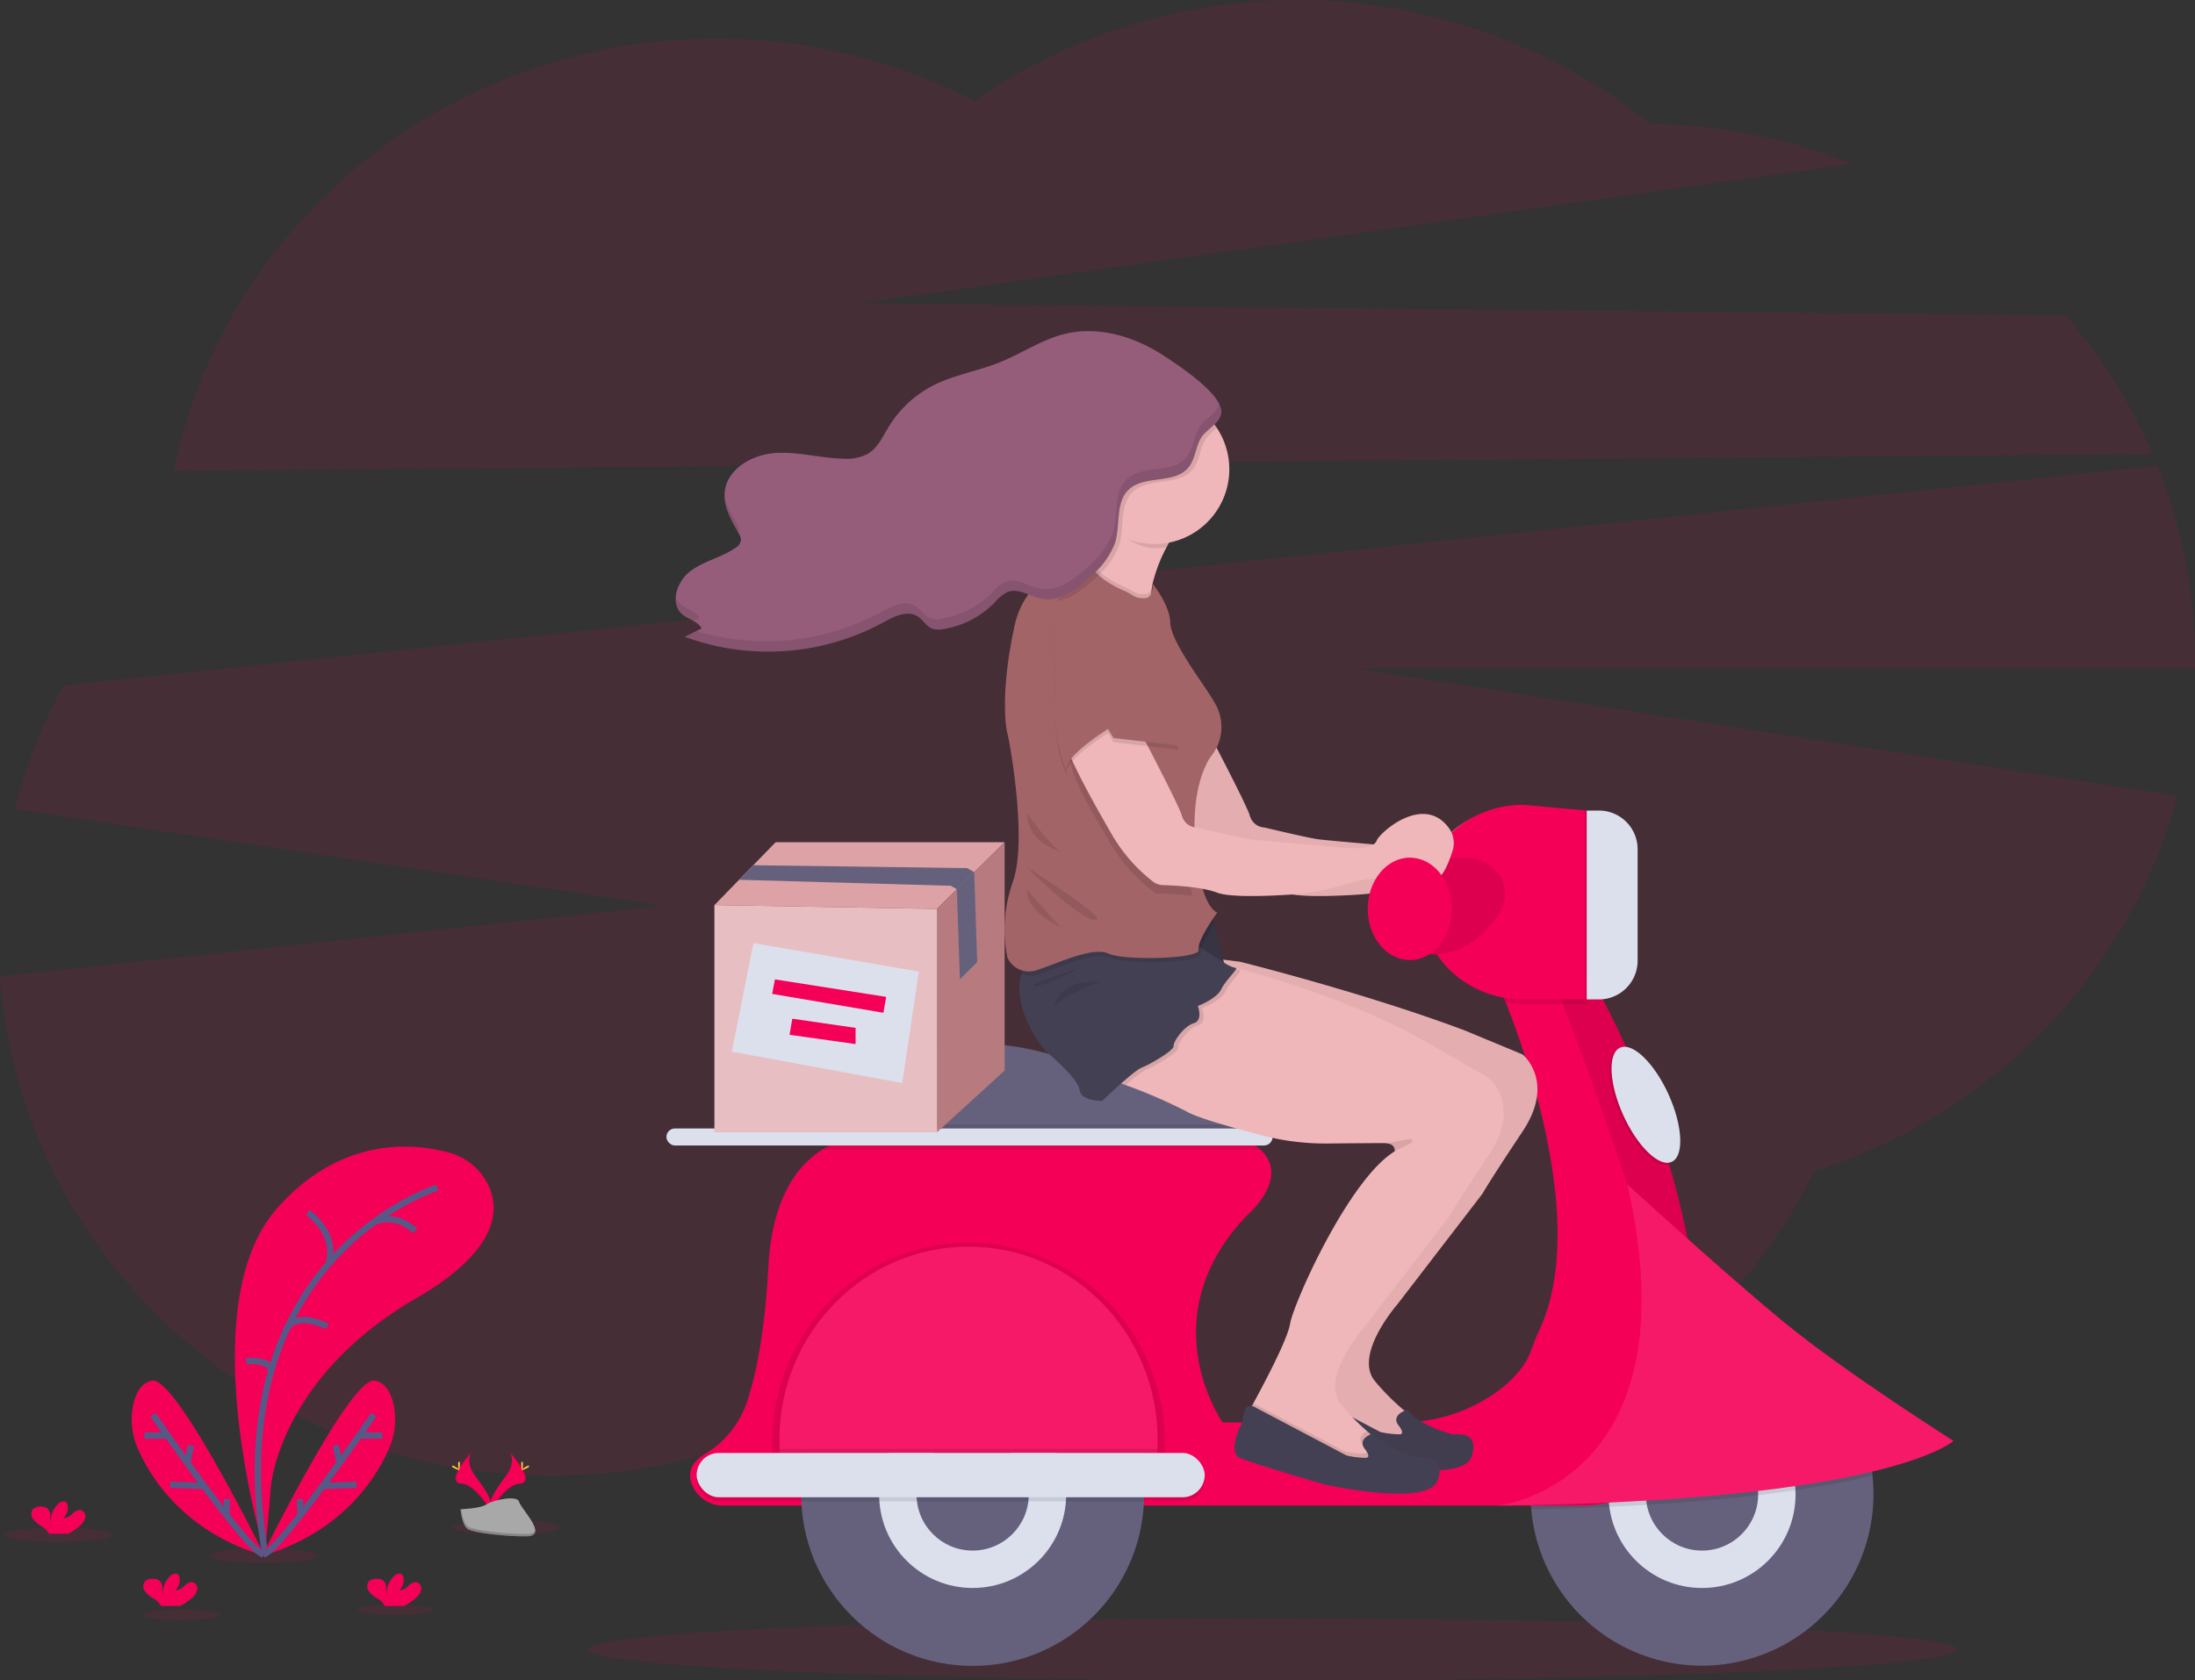 <svg xmlns="http://www.w3.org/2000/svg" width="348.952" height="267.226" viewBox="0 0 348.952 267.226"><rect x="0" y="0" width="348.952" height="267.226" fill="#333333" stroke="none"/><defs><style>.a,.b{fill:#f50057;}.a,.d,.m,.q{opacity:0.1;}.c,.j{fill:none;}.c{stroke:#565987;stroke-miterlimit:10;}.e{fill:#ffd037;}.f{fill:#a8a8a8;}.g{opacity:0.2;}.h{fill:#efb7b9;}.i{opacity:0.05;}.k{fill:#65617d;}.l{fill:#dce0ed;}.m,.t{fill:#fff;}.n{fill:#444053;}.o{fill:#a36468;}.p{fill:#965d7b;}.r{fill:#dda2a6;}.s{fill:#b77b7f;}.t{opacity:0.3;}</style></defs><g transform="translate(0 -0.006)"><path class="a" d="M470.089,117.754A84.983,84.983,0,0,0,456.25,95.7L264.212,93.806,422.322,71.6a89.819,89.819,0,0,0-32.081-6.363A89.914,89.914,0,0,0,282.834,61.6a89.528,89.528,0,0,0-41.107-9.911c-42.669,0-78.223,29.554-86.2,68.741Z" transform="translate(-127.889 -45.55)"/><path class="a" d="M420.812,300.711a83.022,83.022,0,0,0-5.983-31.021L82.005,304.626a83.58,83.58,0,0,0-7.787,19.693L177.291,339.68,71.86,350.883c3.171,44.364,41.2,79.4,87.661,79.4A88.946,88.946,0,0,0,219.9,406.925a88.944,88.944,0,0,0,60.889,23.822c35.074,0,65.345-19.97,79.442-48.844,28.282-8.976,50.251-31.513,57.77-59.709l-130.34-20.215H420.8C420.806,301.557,420.812,301.134,420.812,300.711Z" transform="translate(-71.86 -195.639)"/><ellipse class="a" cx="8.53" cy="1.173" rx="8.53" ry="1.173" transform="translate(0.757 242.901)"/><ellipse class="a" cx="8.53" cy="1.173" rx="8.53" ry="1.173" transform="translate(33.432 246.215)"/><ellipse class="a" cx="8.53" cy="1.173" rx="8.53" ry="1.173" transform="translate(71.923 241.728)"/><ellipse class="a" cx="6.065" cy="0.833" rx="6.065" ry="0.833" transform="translate(22.818 255.99)"/><ellipse class="a" cx="6.065" cy="0.833" rx="6.065" ry="0.833" transform="translate(56.736 255.157)"/><path class="b" d="M189.7,662.281s-11.966-39.22,1.87-54.929c10.353-11.754,22.1-10.347,27.364-8.893a9.726,9.726,0,0,1,6.277,5.216c1.84,3.964,1.506,10.41-11.48,17.929-21.744,12.59-23.1,29.858-23.1,29.858Z" transform="translate(-147.554 -415.158)"/><path class="c" d="M224.458,617.23s-35.269,11.027-27.36,58.259" transform="translate(-154.95 -428.366)"/><path class="c" d="M219.91,629.2s4.856,3.27,3.3,8.19" transform="translate(-171 -436.382)"/><path class="c" d="M258.211,634.239s-2.973-3.02-6.581-1.354" transform="translate(-192.241 -438.513)"/><path class="c" d="M216.051,681.971s-5.213-2.643-6.561.661" transform="translate(-164.023 -471.049)"/><path class="c" d="M190.3,700.641s3.915-.31,3.987,1.563" transform="translate(-151.172 -484.208)"/><path class="b" d="M198,737.992s14.014-28.507,17.863-27.882c1.827.3,2.669,2.095,3.052,3.9a11.5,11.5,0,0,1-.763,6.957C216.17,725.511,210.811,734.183,198,737.992Z" transform="translate(-156.328 -490.555)"/><path class="c" d="M216.149,726.51s-14.708,21.328-17.549,22.263" transform="translate(-156.73 -501.544)"/><line class="c" x1="3.432" transform="translate(57.341 228.293)"/><line class="c" x1="5.378" y2="0.231" transform="translate(51.282 236.096)"/><line class="c" x2="0.585" y2="2.801" transform="translate(53.386 229.855)"/><line class="c" x2="0.106" y2="2.547" transform="translate(47.664 238.385)"/><path class="b" d="M156.376,737.992s-14.014-28.507-17.863-27.882c-1.827.3-2.669,2.095-3.053,3.9a11.473,11.473,0,0,0,.766,6.938C138.213,725.511,143.555,734.183,156.376,737.992Z" transform="translate(-114.298 -490.555)"/><path class="c" d="M145.48,726.51s14.708,21.328,17.549,22.263" transform="translate(-121.159 -501.544)"/><line class="c" x2="3.432" transform="translate(22.97 228.293)"/><line class="c" x2="5.382" y2="0.231" transform="translate(27.08 236.096)"/><line class="c" x1="0.585" y2="2.801" transform="translate(29.772 229.855)"/><line class="c" x1="0.106" y2="2.547" transform="translate(35.973 238.385)"/><path class="b" d="M256.339,806.869a2.431,2.431,0,0,0,.8-1.2,1.07,1.07,0,0,0-.558-1.226c-.512-.2-1.06.159-1.473.515a1.979,1.979,0,0,1-1.434.694,2.184,2.184,0,0,0,.661-2.042.852.852,0,0,0-.185-.416c-.284-.3-.8-.172-1.14.066a4.242,4.242,0,0,0-1.391,3.555,6.765,6.765,0,0,1-.02-1.463,1.5,1.5,0,0,0-.552-1.3,1.613,1.613,0,0,0-.836-.2,1.8,1.8,0,0,0-1.361.387,1.353,1.353,0,0,0,.053,1.672,5.322,5.322,0,0,0,1.407,1.127,3.142,3.142,0,0,1,.991.958,1,1,0,0,1,.073.172h3.049A8.455,8.455,0,0,0,256.339,806.869Z" transform="translate(-190.201 -552.775)"/><path class="b" d="M94.7,772.117a2.425,2.425,0,0,0,.8-1.2,1.077,1.077,0,0,0-.558-1.229c-.512-.2-1.057.162-1.473.519a1.975,1.975,0,0,1-1.434.69,2.174,2.174,0,0,0,.661-2.042.863.863,0,0,0-.188-.413c-.284-.3-.8-.175-1.14.066a4.242,4.242,0,0,0-1.391,3.555,6.8,6.8,0,0,1-.02-1.467,1.486,1.486,0,0,0-.548-1.292,1.626,1.626,0,0,0-.839-.2,1.727,1.727,0,0,0-1.361.387,1.328,1.328,0,0,0,.053,1.652,5.235,5.235,0,0,0,1.411,1.13,3.1,3.1,0,0,1,.991.958,1.168,1.168,0,0,1,.076.172h3.049A8.512,8.512,0,0,0,94.7,772.117Z" transform="translate(-81.963 -529.503)"/><path class="b" d="M148.579,806.869a2.432,2.432,0,0,0,.8-1.2,1.07,1.07,0,0,0-.558-1.226c-.512-.2-1.06.159-1.473.515a1.979,1.979,0,0,1-1.434.694,2.183,2.183,0,0,0,.661-2.042.852.852,0,0,0-.185-.416c-.284-.3-.8-.172-1.14.066a4.242,4.242,0,0,0-1.391,3.555,6.765,6.765,0,0,1-.02-1.464,1.492,1.492,0,0,0-.548-1.3,1.631,1.631,0,0,0-.839-.2,1.805,1.805,0,0,0-1.361.387,1.353,1.353,0,0,0,.053,1.672,5.325,5.325,0,0,0,1.407,1.127,3.141,3.141,0,0,1,.991.958.994.994,0,0,1,.073.172h3.049a8.453,8.453,0,0,0,1.916-1.3Z" transform="translate(-118.041 -552.775)"/><path class="b" d="M310.7,744.43s1.143,1.5-.529,3.753-3.046,4.163-2.491,5.57c0,0,2.521-4.192,4.572-4.252S312.952,746.951,310.7,744.43Z" transform="translate(-229.688 -513.544)"/><path class="d" d="M310.829,744.43a1.9,1.9,0,0,1,.235.469c2,2.352,3.066,4.546,1.143,4.6-1.794.053-3.941,3.257-4.457,4.067.016.063.036.122.06.185,0,0,2.521-4.192,4.572-4.252S313.085,746.951,310.829,744.43Z" transform="translate(-229.821 -513.544)"/><path class="e" d="M322.964,749.519c0,.525-.059.951-.132.951s-.132-.426-.132-.951.076-.278.149-.278S322.964,748.994,322.964,749.519Z" transform="translate(-239.833 -516.727)"/><path class="e" d="M323.884,751.359c-.462.251-.866.4-.9.33s.311-.33.773-.572.277-.069.314,0S324.347,751.108,323.884,751.359Z" transform="translate(-240.022 -517.939)"/><path class="b" d="M293.6,744.43s-1.143,1.5.529,3.753,3.049,4.163,2.491,5.57c0,0-2.521-4.192-4.572-4.252S291.355,746.951,293.6,744.43Z" transform="translate(-218.63 -513.544)"/><path class="d" d="M293.6,744.43a1.833,1.833,0,0,0-.231.469c-2,2.352-3.069,4.546-1.146,4.6,1.794.053,3.945,3.257,4.46,4.067-.02.063-.04.122-.063.185,0,0-2.521-4.192-4.572-4.252S291.355,746.951,293.6,744.43Z" transform="translate(-218.629 -513.544)"/><path class="e" d="M292.36,749.519c0,.525.059.951.132.951s.132-.426.132-.951-.073-.278-.145-.278S292.36,748.994,292.36,749.519Z" transform="translate(-219.516 -516.727)"/><path class="e" d="M289.559,751.359c.462.251.866.4.9.33s-.314-.33-.773-.572-.281-.069-.33,0S289.1,751.108,289.559,751.359Z" transform="translate(-217.445 -517.939)"/><path class="f" d="M293.46,768.549s3.2-.1,4.159-.783,4.916-1.506,5.157-.406,4.8,5.471,1.193,5.5-8.381-.562-9.343-1.146S293.46,768.549,293.46,768.549Z" transform="translate(-220.252 -528.539)"/><path class="g" d="M304.035,775.971c-3.608.03-8.385-.562-9.346-1.146-.733-.446-1.024-2.045-1.12-2.785h-.109s.2,2.58,1.166,3.165,5.735,1.176,9.343,1.146c1.044,0,1.4-.38,1.381-.928C305.2,775.76,304.808,775.965,304.035,775.971Z" transform="translate(-220.252 -532.033)"/><ellipse class="a" cx="108.827" cy="4.936" rx="108.827" ry="4.936" transform="translate(93.482 257.361)"/><path class="h" d="M626.551,390.161s6.938,13.125,7.476,15a2.531,2.531,0,0,0,2.339,1.87s6.911,1.652,8.563,1.873,15.97,1.43,15.97,1.43,3.634.112,4.073-1.209c.4-1.209,7.423-7.562,11.487-2.018a4.04,4.04,0,0,1,.588,3.608c-.747,2.379-2.279,6.155-3.925,3.806-2.313-3.3-5-2.375-5-.615s-3.7,1.107-4.909,1.354c-.661.135-2.934.74-4.9,1.269a35.686,35.686,0,0,1-6.977,1.16c-3.9.254-9.653.466-11.691-.3-2.461-.935-6.753-1.15-8.589-1.2a2.825,2.825,0,0,1-1.675-.6,26.127,26.127,0,0,1-6.359-7.232c-2.864-4.955-8.755-15.216-8.358-18.19S626.551,390.161,626.551,390.161Z" transform="translate(-435.329 -275.427)"/><path class="i" d="M626.551,390.161s6.938,13.125,7.476,15a2.531,2.531,0,0,0,2.339,1.87s6.911,1.652,8.563,1.873,15.97,1.43,15.97,1.43,3.634.112,4.073-1.209c.4-1.209,7.423-7.562,11.487-2.018a4.04,4.04,0,0,1,.588,3.608c-.747,2.379-2.279,6.155-3.925,3.806-2.313-3.3-5-2.375-5-.615s-3.7,1.107-4.909,1.354c-.661.135-2.934.74-4.9,1.269a35.686,35.686,0,0,1-6.977,1.16c-3.9.254-9.653.466-11.691-.3-2.461-.935-6.753-1.15-8.589-1.2a2.825,2.825,0,0,1-1.675-.6,26.127,26.127,0,0,1-6.359-7.232c-2.864-4.955-8.755-15.216-8.358-18.19S626.551,390.161,626.551,390.161Z" transform="translate(-435.329 -275.427)"/><path class="j" d="M842.6,572.465c-3.142,3.416-5.454,4.76-5.345,1.156.33-10.9-18.831-60.192-18.831-60.192l5.666-.43C836.451,534.3,841.05,556.214,842.6,572.465Z" transform="translate(-571.787 -358.569)"/><path class="k" d="M862.919,709.708a27.255,27.255,0,0,1-54.407,2.313c-.04-.443-.069-.885-.083-1.321v-.023q-.02-.492-.02-.991a27.255,27.255,0,1,1,54.509,0Z" transform="translate(-565.084 -472.026)"/><circle class="l" cx="14.866" cy="14.866" r="14.866" transform="translate(255.715 222.799)"/><circle class="k" cx="8.92" cy="8.92" r="8.92" transform="translate(261.661 228.745)"/><path class="k" d="M541.219,567.707l-65.629,1.321v-9.673c.588-7.787,8.589-10.519,15.857-11.374a45.516,45.516,0,0,1,16.957,1.272c13.925,3.687,22.795,4.4,27.165,4.47a4.166,4.166,0,0,1,4.03,3.39c.208,1.107.413,2.313.6,3.5.145.932.284,1.85.41,2.706C540.978,565.784,541.219,567.707,541.219,567.707Z" transform="translate(-342.214 -381.8)"/><path class="b" d="M545.605,597.982H409.269a5.368,5.368,0,0,1-4.972-3.214c-1.027-2.455.41-4.021,1.943-4.939a15.444,15.444,0,0,0,6.713-8.213c1.454-4.295,2.874-11.014,3.432-21.513.575-10.859,4.506-16.227,8.755-18.831h0a17.333,17.333,0,0,1,11.5-2.1l55.279.443a10.621,10.621,0,0,1,2.7,1.761c4.926,4.585-2.256,10.572-2.256,10.572-15.418,16.3-3.746,32.815-3.746,32.815H516.9a26.03,26.03,0,0,0,14.817-4.536c3.822-2.643,5.286-5.2,5.874-6.743.436-1.183.879-2.362,1.407-3.505,7.42-16.092-1.53-42.269-5.391-52.058-.958-2.435-1.6-3.855-1.6-3.855l8.87-.661,5.616-.426h.056c12.362,21.321,16.957,43.231,18.5,59.465.145,1.53.264,3.013.36,4.437a19.822,19.822,0,0,1-19.8,21.1Z" transform="translate(-294.241 -358.556)"/><path class="d" d="M540.618,589.516H475.59V586.81h64.618C540.354,587.725,540.492,588.643,540.618,589.516Z" transform="translate(-342.214 -407.995)"/><path class="d" d="M537.581,594.065H468.622a1.322,1.322,0,0,1-.522-.106,17.334,17.334,0,0,1,11.5-2.1l55.279.443A10.623,10.623,0,0,1,537.581,594.065Z" transform="translate(-337.198 -411.223)"/><rect class="l" width="96.366" height="2.706" rx="1.353" transform="translate(105.943 179.459)"/><path class="d" d="M842.6,572.465c-3.142,3.416-5.454,4.76-5.345,1.156.33-10.9-18.831-60.192-18.831-60.192l5.666-.43C836.451,534.3,841.05,556.214,842.6,572.465Z" transform="translate(-571.787 -358.569)"/><path class="d" d="M862.8,706.771c-3.254.78-7.268,1.573-12.223,2.313q-2.765.406-5.947.78c-5.064.6-10.922,1.126-17.687,1.53q-2.874.172-5.97.314-5.8.264-12.412.4l-.083-1.321v-.023c6.161-2.488,15.857-9.125,17.417-26.412A27.268,27.268,0,0,1,862.8,706.8Z" transform="translate(-565.13 -472.093)"/><path class="b" d="M792.92,666.774s31.285-3.4,20.509-51.064c0,0,15.458,14.172,25.074,22.048s26.759,18.735,26.759,18.735S855.028,666.057,792.92,666.774Z" transform="translate(-554.711 -427.348)"/><path class="m" d="M792.92,666.774s31.285-3.4,20.509-51.064c0,0,15.458,14.172,25.074,22.048s26.759,18.735,26.759,18.735S855.028,666.057,792.92,666.774Z" transform="translate(-554.711 -427.348)"/><circle class="k" cx="27.255" cy="27.255" r="27.255" transform="translate(127.374 210.41)"/><circle class="l" cx="14.866" cy="14.866" r="14.866" transform="translate(139.762 222.799)"/><circle class="k" cx="8.92" cy="8.92" r="8.92" transform="translate(145.708 228.745)"/><path class="d" d="M505.858,675.577c0-17.6-13.978-31.867-31.219-31.867s-31.219,14.268-31.219,31.867q0,1.117.076,2.21h62.286Q505.858,676.693,505.858,675.577Z" transform="translate(-320.671 -446.098)"/><path class="b" d="M507.045,676.307c0-16.947-13.459-30.687-30.063-30.687s-30.063,13.74-30.063,30.687c0,.717.026,1.424.073,2.128h59.98C507.019,677.731,507.045,677.024,507.045,676.307Z" transform="translate(-323.015 -447.377)"/><path class="m" d="M507.046,676.307c0,.492,0,.991-.036,1.467,0,.221-.023.439-.036.661h-59.98c0-.221-.026-.439-.036-.661-.023-.486-.036-.991-.036-1.467,0-16.947,13.459-30.687,30.063-30.687S507.046,659.36,507.046,676.307Z" transform="translate(-323.015 -447.377)"/><path class="d" d="M507.083,743c0,.221-.023.439-.036.661h-59.98c0-.221-.026-.439-.036-.661Z" transform="translate(-323.089 -512.587)"/><rect class="d" width="80.766" height="7.047" rx="3.523" transform="translate(110.753 231.718)"/><rect class="l" width="80.766" height="7.047" rx="3.523" transform="translate(110.753 231.058)"/><ellipse class="d" cx="3.958" cy="9.964" rx="3.958" ry="9.964" transform="translate(253.617 168.573) rotate(-24.33)"/><ellipse class="l" cx="3.958" cy="9.964" rx="3.958" ry="9.964" transform="translate(253.947 168.242) rotate(-24.33)"/><path class="d" d="M806.07,513v5.177H795.994a17.36,17.36,0,0,1-2.8-.225c-.958-2.435-1.6-3.855-1.6-3.855l8.87-.661Z" transform="translate(-553.82 -358.569)"/><path class="b" d="M782.518,463.9H772.443c-8.85,0-16.022-6.607-16.022-14.79v-1.371c0-8.166,7.172-14.787,16.022-14.787l10.076.915Z" transform="translate(-530.269 -304.965)"/><path class="b" d="M763.239,458.78s6.029,3.221,2.56,8.672c0,0-4.255,6.977-10.945,6.316L752.42,458.78S760.431,458.037,763.239,458.78Z" transform="translate(-527.59 -322.04)"/><path class="d" d="M760.937,458.481a6.409,6.409,0,0,1,4.9,2.583,5.28,5.28,0,0,1-.02,6.379s-4.255,6.977-10.945,6.316l-2.435-14.988A71.092,71.092,0,0,1,760.937,458.481Z" transform="translate(-527.604 -322.032)"/><path class="d" d="M762.56,390.17H764.5a6.151,6.151,0,0,1,6.151,6.151v17.734a6.151,6.151,0,0,1-6.151,6.151H762.56Z" transform="translate(-510.641 -261.27)"/><path class="l" d="M763.56,390.17H765.5a6.151,6.151,0,0,1,6.151,6.151v17.734a6.151,6.151,0,0,1-6.151,6.151H763.56Z" transform="translate(-511.31 -261.27)"/><path class="h" d="M618.88,521.931s1.556.568,3.634,1.361a82.267,82.267,0,0,1,9.581,4.146c1.619,1.017,7.654,2.689,12.174,3.865a39.646,39.646,0,0,0,10.261,1.265c3.515-.033,7.773-.066,8.95-.066a3.706,3.706,0,0,1,.614.046c1.236.2,1.186,1.034,1.156,1.232v.043c-7.268,4.4-16.079,24.116-16.627,27.42-.413,2.478-4.044,9.346-5.834,12.63-.6,1.1-.991,1.8-.991,1.8L644,578.2l6.386,2.864,6.056,2.643s6.389.33,6.5,0,.109-3.743.109-3.743a18.035,18.035,0,0,1-2.207-1.678,36.5,36.5,0,0,1-4.07-4.159c-3.522-4.186,3.525-12.223,3.525-12.223l13.545-17.618s1.1-1.982,6.386-9.911,0-12.223,0-12.223l-9.3-3.862c-16.135-6.039-35.6-10.879-35.6-10.879l-.277-.036-4.126-.515Z" transform="translate(-438.167 -354.458)"/><path class="n" d="M702.82,717.765s1.156,1.364.291,1.487a14.389,14.389,0,0,1-3.138-.37l-14.414-7.6s-1.569-1.117-1.939,1.074-.621,1.982-.621,1.982-1.9,4.087,0,4.932,13.31,4.192,13.31,4.192,16.561,3.76,18.13-.578-2.808-3.591-2.808-3.591-5.451-1.321-7.311-3.964C704.307,715.33,701.624,716.073,702.82,717.765Z" transform="translate(-480.538 -491.157)"/><path class="i" d="M680.215,522.152l-9.3-3.862c-16.135-6.039-35.6-10.879-35.6-10.879l-.278-.036-4.126-.515L618.88,521.931s1.556.568,3.634,1.361a82.287,82.287,0,0,1,9.581,4.146c1.619,1.017,7.654,2.689,12.174,3.865a39.651,39.651,0,0,0,10.261,1.265c3.515-.033,7.773-.066,8.95-.066a3.726,3.726,0,0,1,.614.046c1.236.2,1.186,1.034,1.156,1.232v.043c-7.268,4.4-16.079,24.116-16.627,27.42-.413,2.478-4.044,9.346-5.834,12.63l-.241.443c-.479-.079-1.077.093-1.288,1.341-.373,2.187-.621,1.982-.621,1.982s-1.9,4.087,0,4.932,13.3,4.192,13.3,4.192,16.561,3.76,18.13-.578-2.808-3.591-2.808-3.591-5.451-1.321-7.311-3.964a3.633,3.633,0,0,0-.482.178c-.195-.158-.4-.33-.624-.522a36.5,36.5,0,0,1-4.07-4.159c-3.522-4.186,3.525-12.223,3.525-12.223l13.545-17.618s1.1-1.982,6.386-9.911S680.215,522.152,680.215,522.152Z" transform="translate(-438.167 -354.458)"/><path class="h" d="M585.3,293.586l.5.634.281.354,1.751,2.2s4.179,1.341,7.843,2.21c3.816.9,7.07,1.3,4.483-.862-1.606-1.338-1.711-3.578-1.127-5.979a24.743,24.743,0,0,1,2.1-5.319q.2-.377.387-.733a44.057,44.057,0,0,1,2.722-4.4,78.165,78.165,0,0,0-7.3-4.483c-3.026-1.566-5.51-2.25-3.935.849,1.011,1.982.68,4.209-.264,6.34-.073.168-.152.33-.235.505a22.723,22.723,0,0,1-3.119,4.589A36.208,36.208,0,0,1,585.3,293.586Z" transform="translate(-415.68 -199.79)"/><path class="n" d="M570.3,436.24l2.24,2.045,2.164,8.325H571.1l-3.987-5.187Z" transform="translate(-379.76 -292.12)"/><path class="d" d="M567.11,441.423l2.412,3.135,1.576,2.052h3.611l-.37-1.424-1.576-6.065-.218-.836-2.24-2.045-3.059,4.962Z" transform="translate(-379.76 -292.12)"/><path class="d" d="M567.11,441.423l2.412,3.135,1.576,2.052h3.611l-.37-1.424-1.576-6.065-.218-.836-2.24-2.045-3.059,4.962Z" transform="translate(-379.76 -292.12)"/><path class="h" d="M602.64,527.629s1.556.568,3.634,1.361a82.28,82.28,0,0,1,9.581,4.146c1.619,1.018,7.654,2.689,12.174,3.865a39.646,39.646,0,0,0,10.261,1.269c3.515-.033,7.773-.066,8.949-.066a3.693,3.693,0,0,1,.615.046c1.235.2,1.186,1.034,1.156,1.232v.043c-7.268,4.4-16.079,24.116-16.627,27.42-.413,2.478-4.044,9.346-5.834,12.63-.6,1.1-.991,1.8-.991,1.8l2.2,2.531,6.383,2.861,6.055,2.643s6.389.33,6.5,0,.109-3.743.109-3.743a18.052,18.052,0,0,1-2.207-1.678,36.5,36.5,0,0,1-4.07-4.159c-3.522-4.186,3.525-12.223,3.525-12.223L657.6,549.985s1.1-1.982,6.386-9.911,0-12.223,0-12.223L655.507,523c-13.214-8.038-31.827-12.663-31.827-12.663l-.277-.036-4.126-.515Z" transform="translate(-427.292 -356.42)"/><path class="d" d="M672,722.8l2.2,2.53,6.386,2.864,6.055,2.643s6.389.33,6.5,0,.109-3.743.109-3.743a18.037,18.037,0,0,1-2.207-1.678c-.684.367-1.46,1.054-.71,2.118,0,0,1.156,1.361.291,1.487a14.184,14.184,0,0,1-3.138-.37l-14.414-7.6-.083-.056Z" transform="translate(-473.738 -497.854)"/><path class="n" d="M686.58,729.071s1.156,1.361.287,1.487a14.105,14.105,0,0,1-3.138-.373l-14.41-7.6s-1.569-1.113-1.942,1.074-.618,1.982-.618,1.982-1.9,4.09,0,4.936,13.3,4.179,13.3,4.179,16.558,3.756,18.127-.578-2.808-3.594-2.808-3.594-5.451-1.321-7.308-3.964C688.077,726.633,685.381,727.376,686.58,729.071Z" transform="translate(-469.663 -498.726)"/><path class="d" d="M605.3,283.555c1.909,1.321,4.823,3.413,7.311,3.413a12.187,12.187,0,0,0,1.916-.152,44.653,44.653,0,0,1,3.109-5.13S603.1,271.553,606.4,278.051C607.494,280.211,606.42,281.272,605.3,283.555Z" transform="translate(-429.073 -199.781)"/><path class="h" d="M591.43,247.331a11.873,11.873,0,0,0,5.421,9.977,10.924,10.924,0,0,0,1.163.661,11.893,11.893,0,1,0-6.584-10.644Z" transform="translate(-419.785 -172.699)"/><path class="d" d="M602.64,527.629s1.556.568,3.634,1.361a17.523,17.523,0,0,1,3.2-2.461c1.212-.443,5.177-2.755,5.068-3.416s1.652-3.191,3.191-3.634.661-2.752.661-2.752,2.973-1.1,3.713-2.643,3.006-3.525,2.233-3.413a2.4,2.4,0,0,1-.938-.367l-4.126-.515Z" transform="translate(-427.292 -356.42)"/><path class="n" d="M566.723,513.343s5.068,4.186,5.3,6.055,3.617,1.764,3.617,1.764,5.068-4.846,6.277-5.286,5.177-2.755,5.068-3.416,1.652-3.191,3.191-3.634.661-2.752.661-2.752,2.973-1.1,3.713-2.643,3.006-3.525,2.233-3.413a5.6,5.6,0,0,1-1.8-.856c-1.087-.661-2.464-1.556-3.588-2.312-1.189-.806-2.1-1.447-2.1-1.447s-.519-.093-1.407-.221c-4.793-.694-20.406-2.464-24.03,3.3a8.742,8.742,0,0,0-1.074,2.468C561.167,507.1,566.723,513.343,566.723,513.343Z" transform="translate(-400.407 -346.098)"/><path class="d" d="M576.395,511.37s-5.173,2.92-7.1,2.92S576.395,511.37,576.395,511.37Z" transform="translate(-404.78 -357.478)"/><path class="d" d="M586.153,517.99s-7.7,2.59-7.7,4.625S577.729,517.164,586.153,517.99Z" transform="translate(-411.082 -361.868)"/><path class="d" d="M657.409,482.81l-.109.149A.329.329,0,0,0,657.409,482.81Z" transform="translate(-463.894 -338.353)"/><path class="d" d="M585.3,321.163l.5.634.281.353,1.751,2.2s4.179,1.341,7.843,2.21c3.816.9,7.07,1.3,4.483-.862-1.606-1.338-1.711-3.578-1.127-5.98l-.116-.149s.116,2.227-1.2,2.27c-1.777.056-1.8-.542-3.439-1.232-2.111-.892-4.275-2.382-4.883-3.541A36.21,36.21,0,0,1,585.3,321.163Z" transform="translate(-415.68 -227.367)"/><path class="d" d="M563.39,492.517a3.815,3.815,0,0,0,2.834.066c3.413-1.1,8.811-3.76,11.341-2.6,2.028.932,10.2.905,13.214.122.75-.195,1.179-.436,1.113-.72a1.984,1.984,0,0,1,.116-.968,17.841,17.841,0,0,1,2.012-3.75l-.218-.836-2.24-2.045-3.059,4.955c-4.794-.694-20.406-2.464-24.03,3.3A8.751,8.751,0,0,0,563.39,492.517Z" transform="translate(-401.008 -337.67)"/><path class="o" d="M555.761,380.017A3.747,3.747,0,0,0,560.5,382c3.413-1.1,8.811-3.76,11.341-2.6s14.648.832,14.318-.6,2.973-5.947,2.973-5.947-1.8-.33-2.92-6.221c-.165-.859-.314-1.837-.439-2.947a37.506,37.506,0,0,1-.192-6.852c.446-6.376,2.679-8.979,2.679-8.979a7.412,7.412,0,0,0,.439-8.368c-1.384-2.54-6.971-9.58-7.047-12.719-.069-2.848-2.792-6.158-2.792-6.158s.116,2.227-1.2,2.27c-1.777.056-1.8-.542-3.439-1.232-2.408-1.018-4.883-2.811-5.045-4.011,0,0-10.1-.505-12.3,9.736s-1.431,15.857-1.1,17.07,3.191,16.848.879,23.456A22.765,22.765,0,0,0,555.761,380.017Z" transform="translate(-395.609 -227.747)"/><path class="d" d="M593.548,420.976a25.907,25.907,0,0,0,7.156,7.82,49.582,49.582,0,0,1,5.781.387c-.165-.859-.33-1.837-.439-2.947a37.494,37.494,0,0,1-.192-6.852,2.494,2.494,0,0,1-1.295-1.6c-.552-1.873-5.464-10.793-5.464-10.793s-11.493-2.973-11.893,0S590.684,416.02,593.548,420.976Z" transform="translate(-416.935 -286.697)"/><path class="h" d="M593.854,390.161s6.938,13.125,7.476,15a2.53,2.53,0,0,0,2.339,1.87s6.911,1.652,8.563,1.873,15.979,1.43,15.979,1.43,3.634.112,4.073-1.209c.4-1.209,7.423-7.562,11.487-2.018a4.04,4.04,0,0,1,.588,3.608c-.747,2.379-2.279,6.155-3.925,3.806-2.312-3.3-5-2.375-5-.615s-3.7,1.107-4.909,1.354c-.661.135-2.934.74-4.9,1.269a35.679,35.679,0,0,1-6.994,1.16c-3.9.254-9.653.466-11.691-.3-2.458-.935-6.749-1.15-8.589-1.2a2.825,2.825,0,0,1-1.675-.6,26.128,26.128,0,0,1-6.356-7.232c-2.864-4.955-8.755-15.216-8.358-18.19S593.854,390.161,593.854,390.161Z" transform="translate(-413.432 -275.427)"/><path class="d" d="M589.587,334.512a88.92,88.92,0,0,1,5.438,10.572c1.721,4.4,3.812,12.114,3.812,12.114l-10.353-1.212-.879-1.43s-7.393,4.625-6.511,6.607-1.982-2.973-1.761-8.589-.8-15.639,0-18.061S587.152,332.639,589.587,334.512Z" transform="translate(-411.477 -237.964)"/><path class="o" d="M579.351,350.578c-.221,5.616,2.643,10.572,1.761,8.589s6.511-6.607,6.511-6.607l.869,1.43,10.35,1.212s-2.091-7.711-3.812-12.114a67.4,67.4,0,0,0-3.541-7.268c-1.06-1.926-1.9-3.3-1.9-3.3-1.424-1.1-4.447-1.744-6.858-1.592a8.889,8.889,0,0,0-1.12.135,3.115,3.115,0,0,0-2.144,1.166,1.538,1.538,0,0,0-.132.291C578.545,334.939,579.562,344.962,579.351,350.578Z" transform="translate(-411.482 -236.63)"/><path class="d" d="M566,437s4.377,6.029,5.7,6.194C571.689,443.208,566.073,441.955,566,437Z" transform="translate(-402.756 -307.677)"/><path class="d" d="M566,463s8.259,8.342,10.9,8.424S566,463,566,463Z" transform="translate(-402.756 -325.087)"/><path class="d" d="M566,473.54s5.286,6.194,5.616,6.194S565.905,477.587,566,473.54Z" transform="translate(-402.754 -332.145)"/><path class="d" d="M580.33,268.236a7.326,7.326,0,0,0,2.425-.813c.284-.149.565-.314.839-.489a19.847,19.847,0,0,0,3.013-2.478,12.827,12.827,0,0,0,3.664-5.114,9.23,9.23,0,0,0,.31-1.427c.377-2.54.059-5.345,1.876-7.073a4.321,4.321,0,0,1,1.159-.783c2.577-1.226,6.313-.433,8.236-2.643,1.222-1.4,1.193-3.347,2.131-4.869a10.227,10.227,0,0,1,1.83-1.84,11.893,11.893,0,1,0-16.4,16.518c-.073.169-.152.33-.235.505-2.27,4.625-7.212,8.682-7.212,8.682l.5.634A3.234,3.234,0,0,0,580.33,268.236Z" transform="translate(-412.352 -172.639)"/><path class="p" d="M478.428,226.726c-2.237,2.564-6.938,1.07-9.4,3.419-2.16,2.058-1.3,5.649-2.184,8.5a12.847,12.847,0,0,1-3.664,5.114c-2.213,2.154-5.045,4.341-8.071,3.723-1.794-.367-3.551-1.708-5.286-1.09a6.181,6.181,0,0,0-2.124,1.715,14.638,14.638,0,0,1-8.117,4.2,3.472,3.472,0,0,1-1.84-.086c-.925-.377-1.424-1.388-2.266-1.926-1.652-1.057-3.773.026-5.487.971a38.4,38.4,0,0,1-31.543,2.27l2.673-1.321c-.568-1.16-2.1-1.414-3.082-2.263-2.015-1.748-.829-5.243,1.3-6.845s4.889-2.161,7.1-3.657a1.84,1.84,0,0,0,.948-1.245,1.982,1.982,0,0,0-.36-1.1c-1.176-2.071-2.478-4.295-2.213-6.663.4-3.634,4.371-5.867,8.015-6.122s7.251.842,10.9.905a7.146,7.146,0,0,0,3.839-.79c1.582-.951,2.379-2.765,3.34-4.341a17.731,17.731,0,0,1,7.1-6.548c3.3-1.668,7.043-2.253,10.479-3.634,3.508-1.407,6.7-3.634,10.37-4.529,5.329-1.321,11.037.406,15.639,3.393,2.217,1.437,9.3,6.049,9.25,9-.036,1.751-2.313,2.7-3.175,4.073C479.62,223.38,479.65,225.326,478.428,226.726Z" transform="translate(-289.587 -152.272)"/><g class="q" transform="translate(107.417 64.186)"><path d="M422.51,289.331a2.012,2.012,0,0,1,.36,1.1,1.117,1.117,0,0,1-.116.4,13.93,13.93,0,0,1-2.144-5.434A21.012,21.012,0,0,0,422.51,289.331Z" transform="translate(-412.814 -270.345)"/><path d="M397.721,334.345c.975.849,2.511,1.1,3.082,2.263l-.945.469a10.624,10.624,0,0,1-1.807-1.08,3.109,3.109,0,0,1-1.031-2.567A2.839,2.839,0,0,0,397.721,334.345Z" transform="translate(-397.01 -302.508)"/><path d="M432.612,272.985c1.715-.945,3.839-2.028,5.487-.971.839.539,1.341,1.549,2.266,1.926a3.459,3.459,0,0,0,1.837.086,14.648,14.648,0,0,0,8.12-4.2,6.082,6.082,0,0,1,2.124-1.715c1.724-.618,3.482.724,5.286,1.09,3.026.618,5.854-1.569,8.071-3.723a12.816,12.816,0,0,0,3.66-5.114c.885-2.851.026-6.442,2.187-8.5,2.468-2.349,7.159-.856,9.4-3.419,1.219-1.4,1.193-3.347,2.131-4.87.793-1.285,2.848-2.2,3.138-3.746a2.875,2.875,0,0,1,.367,1.321c-.036,1.751-2.313,2.7-3.175,4.073-.938,1.523-.912,3.469-2.131,4.869-2.24,2.564-6.937,1.07-9.4,3.419-2.161,2.058-1.3,5.649-2.187,8.5a12.84,12.84,0,0,1-3.66,5.114c-2.217,2.154-5.045,4.341-8.071,3.723-1.8-.367-3.555-1.708-5.286-1.09a6.12,6.12,0,0,0-2.124,1.715,14.648,14.648,0,0,1-8.12,4.2,3.458,3.458,0,0,1-1.837-.086c-.925-.377-1.427-1.387-2.266-1.926-1.652-1.057-3.773.026-5.487.971A38.4,38.4,0,0,1,401.4,276.9l1.847-.915A38.47,38.47,0,0,0,432.612,272.985Z" transform="translate(-399.95 -239.83)"/></g><path class="d" d="M740.656,595.768l2.778-1.345V593.9c0-.2-2.217.244-3.935.624C740.736,594.741,740.686,595.57,740.656,595.768Z" transform="translate(-518.939 -412.709)"/><ellipse class="b" cx="6.693" cy="8.143" rx="6.693" ry="8.143" transform="translate(217.439 136.393)"/><path class="r" d="M389.941,405.42l-10.76,10.611-35.372-.618,9.726-9.993Z" transform="translate(-230.229 -271.482)"/><path class="s" d="M461.64,441.72v-36.3l-10.76,10.611v35.52Z" transform="translate(-301.927 -271.482)"/><path class="r" d="M343.81,435.67v36.138h35.372v-35.52Z" transform="translate(-230.229 -291.738)"/><path class="t" d="M343.81,435.67v36.138h35.372v-35.52Z" transform="translate(-230.229 -291.738)"/><path class="l" d="M381.906,458.5,355.6,453.98l-3.429,17.271,27.083,4.975Z" transform="translate(-235.827 -303.999)"/><path class="b" d="M389.707,474.228l-17.684-2.778-.443,2.306,17.684,3Z" transform="translate(-248.825 -315.698)"/><path class="b" d="M390.442,491.83l-10.059-1.46-.443,2.56,10.5,1.473Z" transform="translate(-254.423 -328.367)"/><path class="k" d="M463.7,434.121l-.479-14.291-2.765,2.729.482,14.324Z" transform="translate(-308.343 -281.131)"/><path class="k" d="M357.913,416.49l33.991.459,1.143.644-2.765,2.729-.955-.562-33.667-.955Z" transform="translate(-238.164 -278.894)"/></g></svg>
